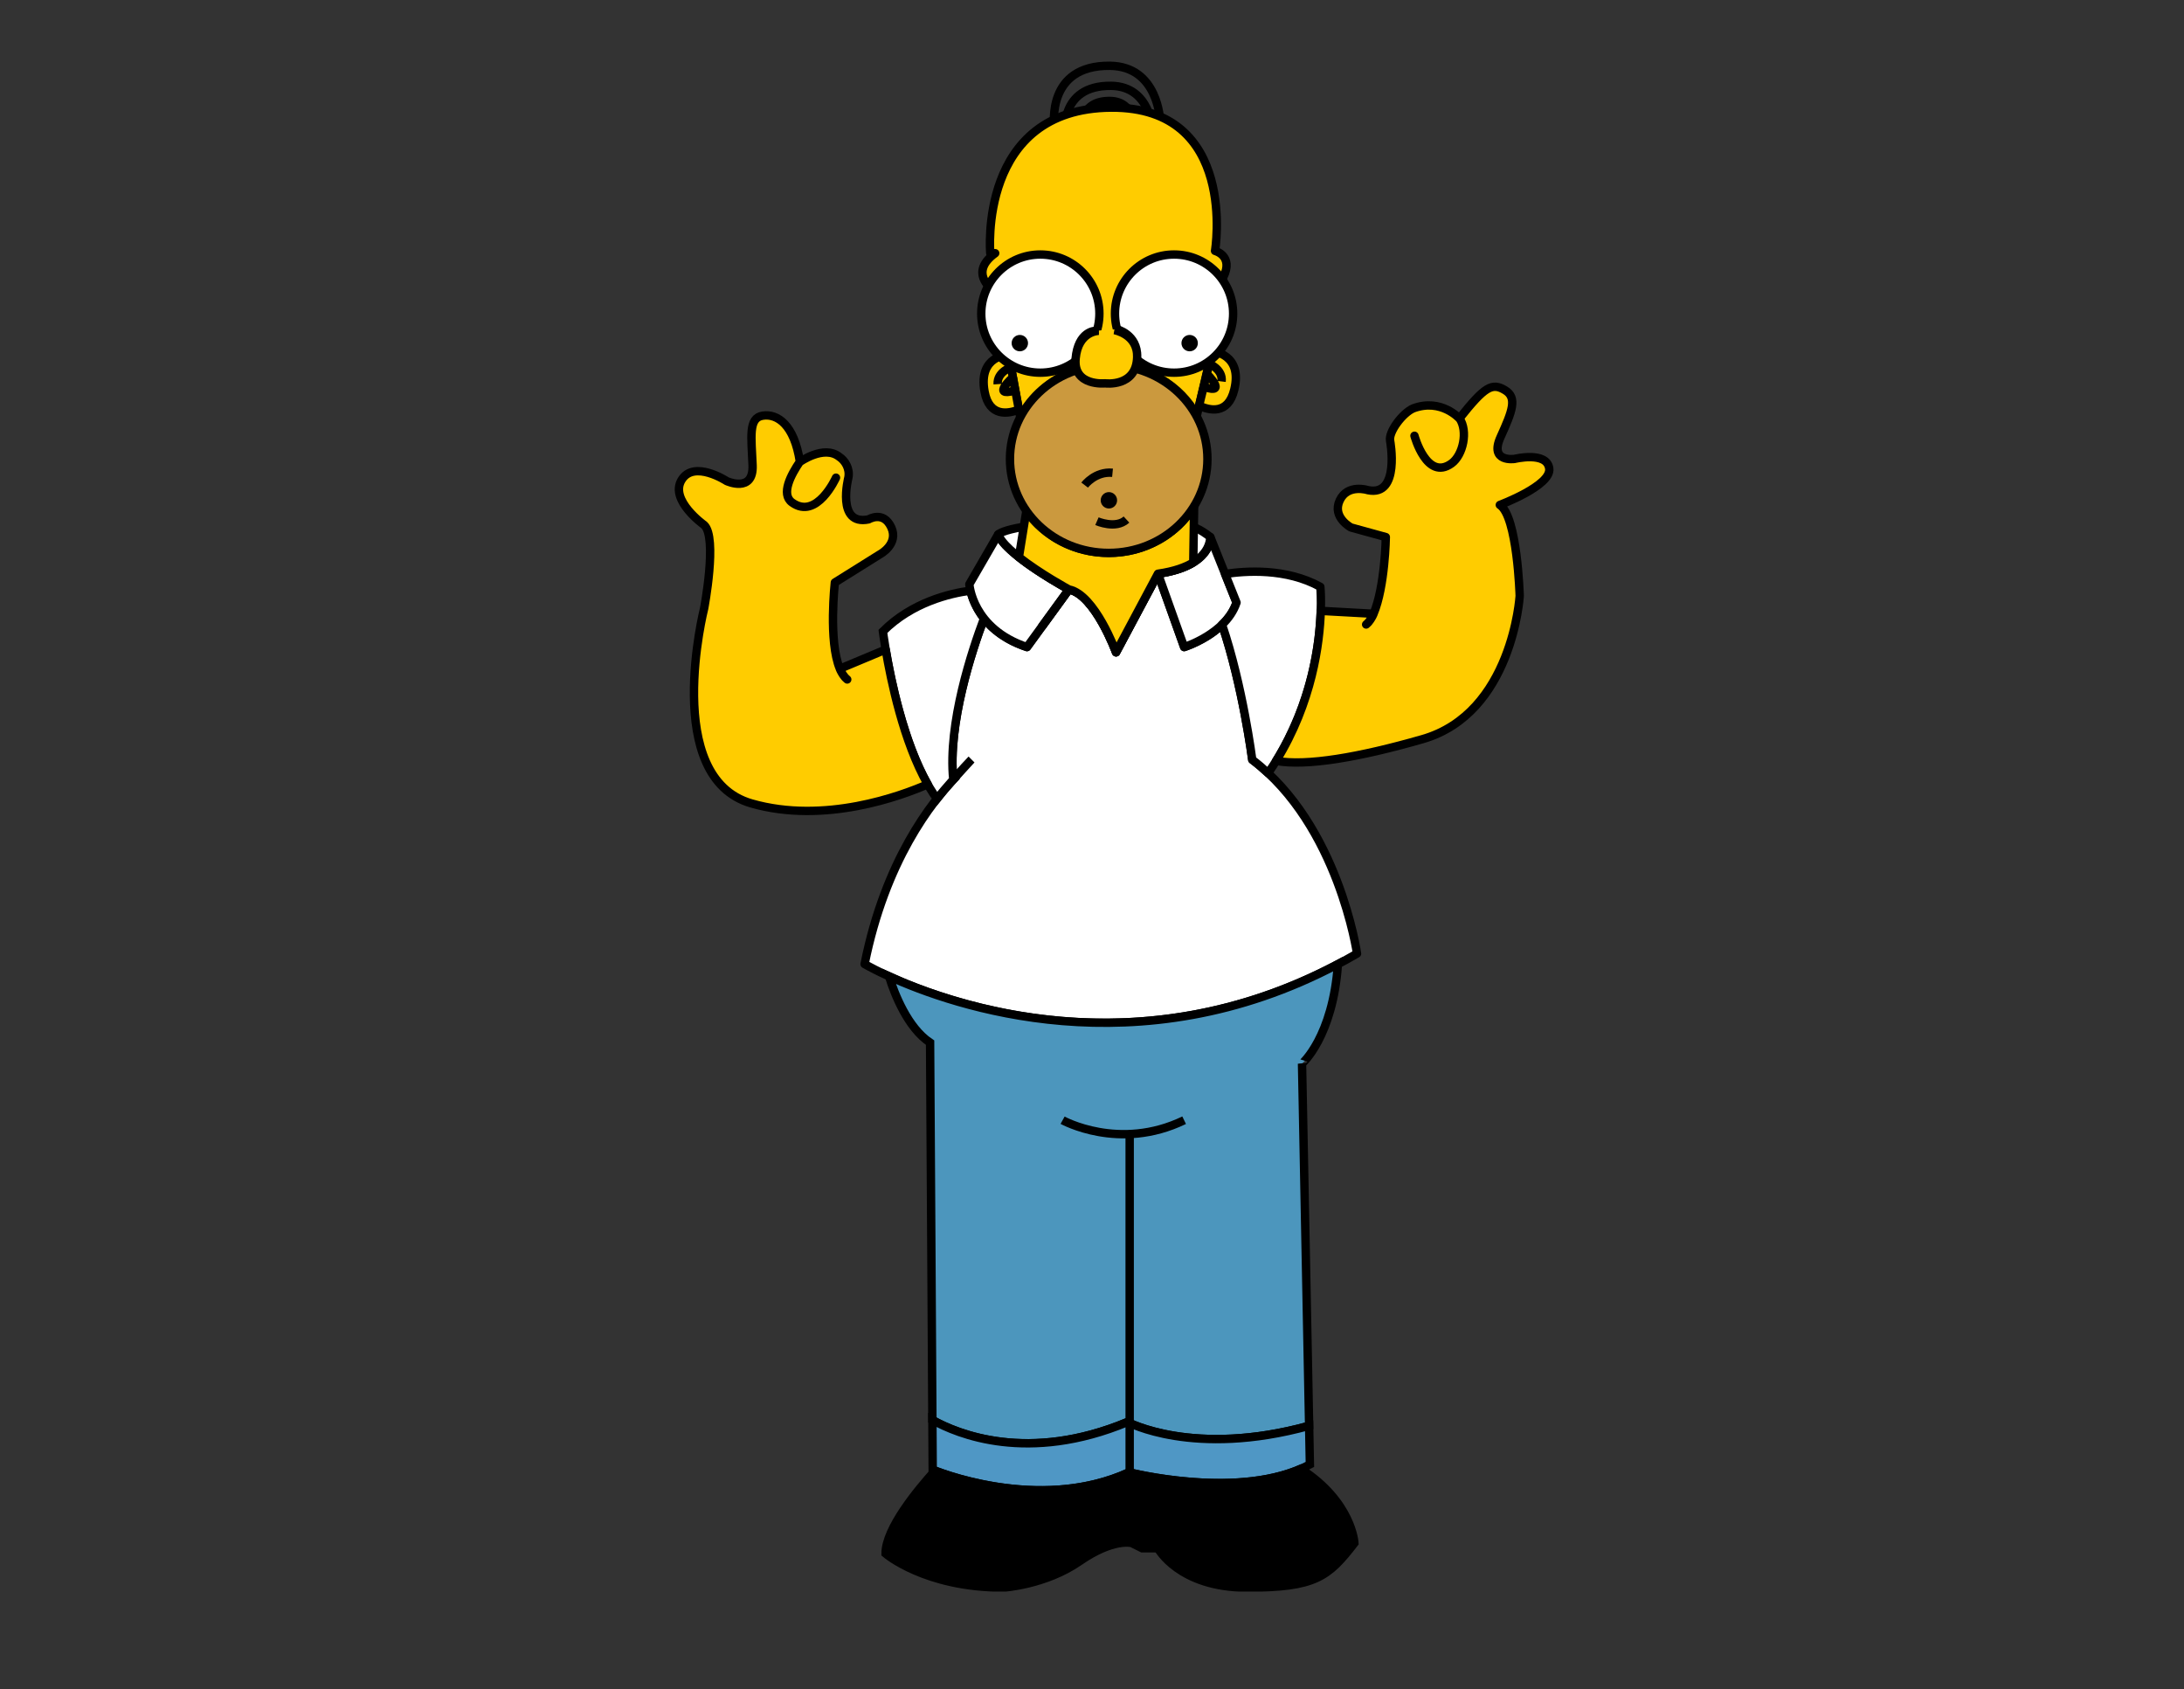 <?xml version="1.0" encoding="utf-8"?>
<!-- Generator: Adobe Illustrator 27.5.0, SVG Export Plug-In . SVG Version: 6.00 Build 0)  -->
<svg version="1.1" id="Layer_1" xmlns="http://www.w3.org/2000/svg" xmlns:xlink="http://www.w3.org/1999/xlink" x="0px" y="0px"
	 viewBox="0 0 1042.28 805.89" style="enable-background:new 0 0 1042.28 805.89;" xml:space="preserve">
<rect x="0" y="0" width="1042.28" height="805.89" fill="#333333" stroke="none"/>
<style type="text/css">
	.st0{fill:#FFFFFF;}
	.st1{fill:none;stroke:#000000;stroke-width:4;stroke-linejoin:round;}
	.st2{fill:none;stroke:#000000;stroke-width:4;}
	.st3{fill:#4C96BD;}
	.st4{fill:#4F97C5;}
	.st5{clip-path:url(#SVGID_00000162340943962672605570000012671526573282822834_);}
	.st6{clip-path:url(#SVGID_00000162340943962672605570000012671526573282822834_);fill:none;stroke:#000000;stroke-width:4;}
	
		.st7{clip-path:url(#SVGID_00000103259996658190310660000013005837727288647341_);fill:none;stroke:#000000;stroke-width:4;stroke-linejoin:round;}
	.st8{clip-path:url(#SVGID_00000103259996658190310660000013005837727288647341_);fill:#FFCC00;}
	.st9{fill:#FFCC00;}
	.st10{fill:#CB993E;}
</style>
<g>
	<path class="st0" d="M597.62,362.5c0,0-4.54-35.43-14.4-64.46c-7.68,7.46-18.1,10.71-18.1,10.71l-12.5-35l-20,37.5
		c0,0-10-27.5-22.5-30l-20,27.5c-10.07-3.36-16.45-8.55-20.5-13.68c-5.72,15.17-17.38,50.16-14.68,76.9c0,0,0.51-0.51,1.29-1.28
		c-11.71,11.96-33.76,40.04-43.61,89.31c0,0,112.5,66.25,235-5C647.62,455,638.87,393.75,597.62,362.5"/>
	<path class="st1" d="M597.62,362.5c0,0-4.54-35.43-14.4-64.46c-7.68,7.46-18.1,10.71-18.1,10.71l-12.5-35l-20,37.5
		c0,0-10-27.5-22.5-30l-20,27.5c-10.07-3.36-16.45-8.55-20.5-13.68c-5.72,15.17-17.38,50.16-14.68,76.9c0,0,0.51-0.51,1.29-1.28
		c-11.71,11.96-33.76,40.04-43.61,89.31c0,0,112.5,66.25,235-5C647.62,455,638.87,393.75,597.62,362.5L597.62,362.5z"/>
	<path class="st0" d="M454.93,371.97c-2.7-26.75,8.96-61.73,14.68-76.9c-4.04-5.11-5.76-10.15-6.48-13.25
		c-9.77,1.3-27.87,5.54-41.77,19.43c0,0,6.55,53.47,25.77,79.87c2.94-3.75,13.38-15.6,16.51-18.73
		C462.83,363.19,454.93,371.97,454.93,371.97"/>
	<path class="st2" d="M454.93,371.97c-2.7-26.75,8.96-61.73,14.68-76.9c-4.04-5.11-5.76-10.15-6.48-13.25
		c-9.77,1.3-27.87,5.54-41.77,19.43c0,0,6.55,53.47,25.77,79.87c2.94-3.75,13.38-15.6,16.51-18.73
		C462.83,363.19,454.93,371.97,454.93,371.97L454.93,371.97z"/>
	<path class="st3" d="M638.51,460.03c-95.59,50.6-183.46,19.84-214.25,5.81c2.72,8.64,8.96,24.55,19.61,31.65l1.1,180.05
		c12.02,6.73,45.71,20.71,93.15,0.95c0,0,31.43,17.06,86.64,1.82l-3.39-172.82C621.37,507.5,636.06,494.88,638.51,460.03"/>
	<path class="st2" d="M638.51,460.03c-95.59,50.6-183.46,19.84-214.25,5.81c2.72,8.64,8.96,24.55,19.61,31.65l1.1,180.05
		c12.02,6.73,45.71,20.71,93.15,0.95c0,0,31.43,17.06,86.64,1.82l-3.39-172.82C621.37,507.5,636.06,494.88,638.51,460.03
		L638.51,460.03z"/>
	<path class="st4" d="M538.12,678.5c-47.44,19.77-81.12,5.78-93.15-0.95l0.15,23.7c0,0,50,21.25,93.75,1.25
		c0,0,53.75,13.75,86.25-3.75l-0.36-18.43C569.55,695.55,538.12,678.5,538.12,678.5"/>
	<path class="st2" d="M538.12,678.5c-47.44,19.77-81.12,5.78-93.15-0.95l0.15,23.7c0,0,50,21.25,93.75,1.25
		c0,0,53.75,13.75,86.25-3.75l-0.36-18.43C569.55,695.55,538.12,678.5,538.12,678.5L538.12,678.5z M539.12,712.5v-171 M507.11,534.5
		c0,0,27,15,58,0"/>
	<g>
		<defs>
			<rect id="SVGID_1_" x="322" y="29.39" width="419.35" height="729.99"/>
		</defs>
		<clipPath id="SVGID_00000118389289873017066060000015802042953452701361_">
			<use xlink:href="#SVGID_1_"  style="overflow:visible;"/>
		</clipPath>
		<path style="clip-path:url(#SVGID_00000118389289873017066060000015802042953452701361_);" d="M620.75,700.86
			c-32.72,14.21-81.88,1.64-81.88,1.64c-39.92,18.25-85.04,2.16-92.63-0.8c-8.27,9.12-23.62,27.67-23.62,39.55
			c0,0,18.75,16.25,56.25,16.25c0,0,20-1.25,36.25-12.5c16.25-11.25,25-8.75,25-8.75l5,2.5h7.5c0,0,10,18.75,42.5,18.75
			s38.75-5,51.25-21.25C646.37,736.25,645.33,716.63,620.75,700.86"/>
		
			<path style="clip-path:url(#SVGID_00000118389289873017066060000015802042953452701361_);fill:none;stroke:#000000;stroke-width:4;" d="
			M620.75,700.86c-32.72,14.21-81.88,1.64-81.88,1.64c-39.92,18.25-85.04,2.16-92.63-0.8c-8.27,9.12-23.62,27.67-23.62,39.55
			c0,0,18.75,16.25,56.25,16.25c0,0,20-1.25,36.25-12.5c16.25-11.25,25-8.75,25-8.75l5,2.5h7.5c0,0,10,18.75,42.5,18.75
			s38.75-5,51.25-21.25C646.37,736.25,645.33,716.63,620.75,700.86L620.75,700.86z"/>
	</g>
	<path class="st0" d="M476.36,255l-13.75,23.75c0,0,1.25,21.25,27.5,30l20-27.5C510.11,281.25,480.11,265,476.36,255"/>
	<path class="st1" d="M476.36,255l-13.75,23.75c0,0,1.25,21.25,27.5,30l20-27.5C510.11,281.25,480.11,265,476.36,255L476.36,255z"/>
	<path class="st0" d="M552.62,273.75l12.5,35c0,0,20-6.25,25-21.25l-12.5-31.25C577.62,256.25,578.87,270,552.62,273.75"/>
	<path class="st1" d="M552.62,273.75l12.5,35c0,0,20-6.25,25-21.25l-12.5-31.25C577.62,256.25,578.87,270,552.62,273.75
		L552.62,273.75z"/>
	<path class="st0" d="M630.11,280c-16.32-9.06-35.91-7.61-45.45-6.13l5.45,13.63c-1.39,4.17-3.94,7.67-6.9,10.54
		c9.86,29.04,14.4,64.46,14.4,64.46c2.66,2.02,5.18,4.16,7.58,6.4C634.84,326.12,630.11,280,630.11,280"/>
	<path class="st1" d="M630.11,280c-16.32-9.06-35.91-7.61-45.45-6.13l5.45,13.63c-1.39,4.17-3.94,7.67-6.9,10.54
		c9.86,29.04,14.4,64.46,14.4,64.46c2.66,2.02,5.18,4.16,7.58,6.4C634.84,326.12,630.11,280,630.11,280L630.11,280z"/>
	<polyline class="st0" points="497.38,298.76 510.11,281.25 497.38,298.76 	"/>
	<polygon class="st1" points="497.38,298.76 510.11,281.25 497.38,298.76 	"/>
	<path class="st0" d="M510.11,281.25c12.5,2.5,22.5,30,22.5,30l20-37.5c18.45-2.63,24.66-10.47,25-17.5
		c-9.32-7.28-13.98-7.28-47.77-7.28c-47.99,0-53.48,6.03-53.48,6.03l0.6,1.26C482.53,266.3,510.11,281.25,510.11,281.25"/>
	<g>
		<defs>
			<rect id="SVGID_00000072995147215548009770000004799467807074258330_" x="322" y="29.39" width="419.35" height="729.99"/>
		</defs>
		<clipPath id="SVGID_00000051383211948968757590000014925989455780925883_">
			<use xlink:href="#SVGID_00000072995147215548009770000004799467807074258330_"  style="overflow:visible;"/>
		</clipPath>
		
			<path style="clip-path:url(#SVGID_00000051383211948968757590000014925989455780925883_);fill:none;stroke:#000000;stroke-width:4;stroke-linejoin:round;" d="
			M510.11,281.25c12.5,2.5,22.5,30,22.5,30l20-37.5c18.45-2.63,24.66-10.47,25-17.5c-9.32-7.28-13.98-7.28-47.77-7.28
			c-47.99,0-53.48,6.03-53.48,6.03l0.6,1.26C482.53,266.3,510.11,281.25,510.11,281.25L510.11,281.25z M404.34,324.2
			c-0.28-0.22-0.54-0.47-0.8-0.74C403.79,323.72,404.05,323.97,404.34,324.2L404.34,324.2z M403.04,322.9
			c0.05,0.07,0.11,0.13,0.16,0.2C403.15,323.03,403.1,322.96,403.04,322.9L403.04,322.9z M401.12,319.83
			c-0.11-0.24-0.22-0.5-0.32-0.76l-0.01,0.01C400.79,319.08,400.9,319.38,401.12,319.83L401.12,319.83z"/>
		<path style="clip-path:url(#SVGID_00000051383211948968757590000014925989455780925883_);fill:#FFCC00;" d="M400.8,319.08
			c0.11,0.25,0.21,0.51,0.32,0.76c0.02,0.05,0.05,0.1,0.07,0.15c0.13,0.27,0.27,0.52,0.41,0.77c0.37,0.66,0.85,1.43,1.44,2.14
			c0.06,0.07,0.11,0.14,0.16,0.2c0.11,0.12,0.22,0.24,0.33,0.36c0.26,0.26,0.52,0.52,0.8,0.74c-0.28-0.22-0.55-0.47-0.8-0.74
			c-0.11-0.12-0.22-0.24-0.33-0.36c-0.06-0.06-0.11-0.13-0.16-0.2c-0.53-0.63-1.01-1.34-1.44-2.14c-0.16-0.28-0.29-0.54-0.41-0.77
			c-0.02-0.05-0.05-0.1-0.07-0.15c-0.22-0.46-0.34-0.75-0.34-0.75L400.8,319.08c-5.53-13.1-2.38-41.14-2.38-41.14l21.51-13.45
			c0,0,9.14-4.84,5.38-12.91c-3.76-8.07-10.76-3.77-10.76-3.77c-15.6,3.23-9.68-19.9-9.68-19.9c0.82-4.22-1.51-8.14-4.41-10
			c-7.29-5.71-18.72,2.47-18.72,2.47c0-0.03-0.01-0.06-0.01-0.09c-4.21,6.15-9.22,15.48-3.75,19.46
			c11.83,8.61,20.98-11.83,20.98-11.83s-9.14,20.44-20.98,11.83c-5.47-3.98-0.46-13.31,3.75-19.46
			c-2.7-17.67-10.75-23.03-17.73-21.96c-6.99,1.08-5.38,10.22-4.84,23.67c0.54,13.45-12.37,7.53-12.37,7.53s-15.6-10.22-21.51-0.54
			c-5.92,9.68,10.76,21.51,10.76,21.51c6.45,5.92,0,39.8,0,39.8s-20.44,80.68,22.59,93.05c34.83,10.01,71.43-3.59,84.1-9.13
			c-11.54-20.28-17.61-49.81-20.05-64.3L400.8,319.08"/>
		
			<path style="clip-path:url(#SVGID_00000051383211948968757590000014925989455780925883_);fill:none;stroke:#000000;stroke-width:4;stroke-linejoin:round;" d="
			M400.8,319.08c0.11,0.25,0.21,0.51,0.32,0.76c0.02,0.05,0.05,0.1,0.07,0.15c0.13,0.27,0.27,0.52,0.41,0.77
			c0.37,0.66,0.85,1.43,1.44,2.14c0.06,0.07,0.11,0.14,0.16,0.2c0.11,0.12,0.22,0.24,0.33,0.36c0.26,0.26,0.52,0.52,0.8,0.74
			c-0.28-0.22-0.55-0.47-0.8-0.74c-0.11-0.12-0.22-0.24-0.33-0.36c-0.06-0.06-0.11-0.13-0.16-0.2c-0.53-0.63-1.01-1.34-1.44-2.14
			c-0.16-0.28-0.29-0.54-0.41-0.77c-0.02-0.05-0.05-0.1-0.07-0.15c-0.22-0.46-0.34-0.75-0.34-0.75L400.8,319.08
			c-5.53-13.1-2.38-41.14-2.38-41.14l21.51-13.45c0,0,9.14-4.84,5.38-12.91c-3.76-8.07-10.76-3.77-10.76-3.77
			c-15.6,3.23-9.68-19.9-9.68-19.9c0.82-4.22-1.51-8.14-4.41-10c-7.29-5.71-18.72,2.47-18.72,2.47c0-0.03-0.01-0.06-0.01-0.09
			c-4.21,6.15-9.22,15.48-3.75,19.46c11.83,8.61,20.98-11.83,20.98-11.83s-9.14,20.44-20.98,11.83c-5.47-3.98-0.46-13.31,3.75-19.46
			c-2.7-17.67-10.75-23.03-17.73-21.96c-6.99,1.08-5.38,10.22-4.84,23.67c0.54,13.45-12.37,7.53-12.37,7.53s-15.6-10.22-21.51-0.54
			c-5.92,9.68,10.76,21.51,10.76,21.51c6.45,5.92,0,39.8,0,39.8s-20.44,80.68,22.59,93.05c34.83,10.01,71.43-3.59,84.1-9.13
			c-11.54-20.28-17.61-49.81-20.05-64.3L400.8,319.08L400.8,319.08z M401.19,319.98c0.11,0.23,0.25,0.49,0.41,0.77
			C401.46,320.5,401.32,320.25,401.19,319.98L401.19,319.98z M651.97,297.96c0.28-0.22,0.54-0.47,0.8-0.74
			C652.52,297.49,652.25,297.74,651.97,297.96L651.97,297.96z M653.27,296.67c-0.05,0.07-0.11,0.13-0.16,0.2
			C653.16,296.8,653.21,296.73,653.27,296.67L653.27,296.67z M655.19,293.6c0.11-0.24,0.22-0.5,0.32-0.76l0.01,0
			C655.52,292.85,655.41,293.15,655.19,293.6L655.19,293.6z"/>
		<path style="clip-path:url(#SVGID_00000051383211948968757590000014925989455780925883_);fill:#FFCC00;" d="M739.35,223.57
			c-1.12-8.4-16.54-4.61-16.54-4.61s-12.25,1.83-6.69-10.43c5.55-12.26,8.16-18.77,2.08-22.39c-6.07-3.62-9.49-1.9-21.68,13.47
			c4.21,6.15,1.69,17.52-3.77,21.5c-11.83,8.61-17.72-13.19-17.72-13.19s5.89,21.79,17.72,13.19c5.47-3.98,7.98-15.35,3.77-21.5
			c0,0.03-0.01,0.06-0.02,0.09c0,0-8.68-9.76-21.97-4.88c-5.15,2.17-11.94,11.24-11.12,15.46c0,0,5.02,26.82-10.58,23.6
			c0,0-9.71-3.18-13.48,4.89c-3.76,8.07,5.38,12.91,5.38,12.91l16.63,4.58c0,0-0.32,23.5-5.85,36.6l0.01,0c0,0-0.12,0.3-0.34,0.75
			c-0.02,0.05-0.05,0.1-0.07,0.15c-0.13,0.27-0.27,0.52-0.41,0.77c-0.44,0.8-0.92,1.52-1.44,2.14c-0.05,0.07-0.11,0.13-0.16,0.2
			c-0.11,0.12-0.22,0.25-0.33,0.36c-0.26,0.26-0.52,0.52-0.8,0.74c0.28-0.22,0.54-0.47,0.8-0.74c0.11-0.12,0.22-0.24,0.33-0.36
			c0.06-0.06,0.11-0.13,0.16-0.2c0.59-0.71,1.07-1.48,1.44-2.14c0.14-0.25,0.28-0.5,0.41-0.77c0.02-0.05,0.05-0.1,0.07-0.15
			c0.11-0.24,0.22-0.5,0.32-0.76l-25.19-1.38c-0.49,15.28-4.02,43.66-21.29,71.58c14.42,2.63,39.62-1.68,69.85-10.37
			c43.03-12.37,46.38-68.35,46.38-68.35s-1.08-37.97-9.49-43.4C715.76,240.93,740.44,231.71,739.35,223.57"/>
		
			<path style="clip-path:url(#SVGID_00000051383211948968757590000014925989455780925883_);fill:none;stroke:#000000;stroke-width:4;stroke-linejoin:round;" d="
			M739.35,223.57c-1.12-8.4-16.54-4.61-16.54-4.61s-12.25,1.83-6.69-10.43c5.55-12.26,8.16-18.77,2.08-22.39
			c-6.07-3.62-9.49-1.9-21.68,13.47c4.21,6.15,1.69,17.52-3.77,21.5c-11.83,8.61-17.72-13.19-17.72-13.19s5.89,21.79,17.72,13.19
			c5.47-3.98,7.98-15.35,3.77-21.5c0,0.03-0.01,0.06-0.02,0.09c0,0-8.68-9.76-21.97-4.88c-5.15,2.17-11.94,11.24-11.12,15.46
			c0,0,5.02,26.82-10.58,23.6c0,0-9.71-3.18-13.48,4.89c-3.76,8.07,5.38,12.91,5.38,12.91l16.63,4.58c0,0-0.32,23.5-5.85,36.6
			l0.01,0c0,0-0.12,0.3-0.34,0.75c-0.02,0.05-0.05,0.1-0.07,0.15c-0.13,0.27-0.27,0.52-0.41,0.77c-0.44,0.8-0.92,1.52-1.44,2.14
			c-0.05,0.07-0.11,0.13-0.16,0.2c-0.11,0.12-0.22,0.25-0.33,0.36c-0.26,0.26-0.52,0.52-0.8,0.74c0.28-0.22,0.54-0.47,0.8-0.74
			c0.11-0.12,0.22-0.24,0.33-0.36c0.06-0.06,0.11-0.13,0.16-0.2c0.59-0.71,1.07-1.48,1.44-2.14c0.14-0.25,0.28-0.5,0.41-0.77
			c0.02-0.05,0.05-0.1,0.07-0.15c0.11-0.24,0.22-0.5,0.32-0.76l-25.19-1.38c-0.49,15.28-4.02,43.66-21.29,71.58
			c14.42,2.63,39.62-1.68,69.85-10.37c43.03-12.37,46.38-68.35,46.38-68.35s-1.08-37.97-9.49-43.4
			C715.76,240.93,740.44,231.71,739.35,223.57L739.35,223.57z M655.12,293.75c-0.11,0.23-0.25,0.49-0.41,0.77
			C654.84,294.27,654.99,294.02,655.12,293.75L655.12,293.75z"/>
	</g>
	<path class="st9" d="M529.11,263.81c-16.41,0-30.86-7.98-39.29-20.08l-3.56,22.1c10.05,7.94,23.86,15.42,23.86,15.42
		c12.5,2.5,22.5,30,22.5,30l20-37.5c7.8-1.11,13.15-3.11,16.85-5.37l0.41-26.92C561.72,254.82,546.52,263.81,529.11,263.81"/>
	<g>
		<path class="st1" d="M529.11,263.81c-16.41,0-30.86-7.98-39.29-20.08l-3.56,22.1c10.05,7.94,23.86,15.42,23.86,15.42
			c12.5,2.5,22.5,30,22.5,30l20-37.5c7.8-1.11,13.15-3.11,16.85-5.37l0.41-26.92C561.72,254.82,546.52,263.81,529.11,263.81
			L529.11,263.81z M503.14,59.97c0,0-3.92-28.97,26.62-28.58c23.1,0.3,23.88,26.23,23.88,26.23 M508.21,64.67
			c0,0-3.25-24.04,22.1-23.72c19.17,0.25,19.82,21.77,19.82,21.77 M516.19,62.71c0,0-1.99-14.75,13.55-14.55
			c11.76,0.15,12.16,13.35,12.16,13.35"/>
	</g>
	<path class="st9" d="M579.86,119.71c0,0,11.37-68.74-49.55-68.36c-63.81,0.4-57.72,69.48-57.72,69.48l2.35-0.01
		c-12.5,9.04-1.9,16.84-1.9,16.84l7.13,25.04l6.82,36.83c7.6-14.94,23.67-25.26,42.29-25.32c18.2-0.06,34.01,9.71,41.9,24.05
		l6.5-28.04l6.14-38C588.87,122.03,579.86,119.71,579.86,119.71"/>
	<path class="st1" d="M579.86,119.71c0,0,11.37-68.74-49.55-68.36c-63.81,0.4-57.72,69.48-57.72,69.48l2.35-0.01
		c-12.5,9.04-1.9,16.84-1.9,16.84l7.13,25.04l6.82,36.83c7.6-14.94,23.67-25.26,42.29-25.32c18.2-0.06,34.01,9.71,41.9,24.05
		l6.5-28.04l6.14-38C588.87,122.03,579.86,119.71,579.86,119.71L579.86,119.71z"/>
	<path class="st9" d="M481.37,169.24l-0.15-0.04c0,0-14.49,0.39-11.35,17.62c2.25,12.4,11.41,10.6,16.36,8.62L481.37,169.24"/>
	<path class="st1" d="M481.37,169.24l-0.15-0.04c0,0-14.49,0.39-11.35,17.62c2.25,12.4,11.41,10.6,16.36,8.62L481.37,169.24
		L481.37,169.24z M482.78,175.08c0,0-7.05,2.35-6.66,8.22 M483.45,180.25c-0.14-0.04-0.23-0.07-0.23-0.07s-10.31,9.26,0.7,6.27
		c0.2-0.05,0.38-0.11,0.57-0.16L483.45,180.25L483.45,180.25z"/>
	<path class="st9" d="M578.55,167.68l0.16-0.03c0,0,14.44,1.21,10.34,18.23c-2.95,12.25-11.98,9.94-16.82,7.68L578.55,167.68"/>
	<path class="st1" d="M578.55,167.68l0.16-0.03c0,0,14.44,1.21,10.34,18.23c-2.95,12.25-11.98,9.94-16.82,7.68L578.55,167.68
		L578.55,167.68z M576.81,173.42c0,0,6.9,2.74,6.18,8.58 M575.85,178.55c0.14-0.04,0.23-0.06,0.23-0.06s9.77,9.82-1.05,6.23
		c-0.2-0.07-0.37-0.13-0.56-0.2L575.85,178.55L575.85,178.55z"/>
	<path class="st0" d="M588.49,149.63c0,15.57-12.62,28.19-28.19,28.19c-15.57,0-28.19-12.62-28.19-28.19
		c0-15.57,12.62-28.19,28.19-28.19C575.87,121.44,588.49,134.06,588.49,149.63"/>
	<path class="st1" d="M588.49,149.63c0,15.57-12.62,28.19-28.19,28.19c-15.57,0-28.19-12.62-28.19-28.19
		c0-15.57,12.62-28.19,28.19-28.19C575.87,121.44,588.49,134.06,588.49,149.63L588.49,149.63z"/>
	<path class="st0" d="M524.67,149.63c0,15.57-12.62,28.19-28.19,28.19c-15.57,0-28.19-12.62-28.19-28.19
		c0-15.57,12.62-28.19,28.19-28.19C512.05,121.44,524.67,134.06,524.67,149.63"/>
	<path class="st1" d="M524.67,149.63c0,15.57-12.62,28.19-28.19,28.19c-15.57,0-28.19-12.62-28.19-28.19
		c0-15.57,12.62-28.19,28.19-28.19C512.05,121.44,524.67,134.06,524.67,149.63L524.67,149.63z"/>
	<path d="M571.66,163.72c0,2.16-1.75,3.91-3.92,3.91c-2.16,0-3.91-1.75-3.91-3.91c0-2.16,1.75-3.91,3.91-3.91
		C569.9,159.81,571.66,161.56,571.66,163.72"/>
	<path d="M490.61,163.72c0,2.16-1.75,3.91-3.91,3.91c-2.16,0-3.92-1.75-3.92-3.91c0-2.16,1.75-3.91,3.92-3.91
		C488.86,159.81,490.61,161.56,490.61,163.72"/>
	<path class="st10" d="M576.23,219.01c0,24.74-21.1,44.8-47.12,44.8c-26.02,0-47.12-20.06-47.12-44.8c0-24.74,21.09-44.8,47.12-44.8
		C555.13,174.21,576.23,194.27,576.23,219.01"/>
	<path class="st1" d="M576.23,219.01c0,24.74-21.1,44.8-47.12,44.8c-26.02,0-47.12-20.06-47.12-44.8c0-24.74,21.09-44.8,47.12-44.8
		C555.13,174.21,576.23,194.27,576.23,219.01L576.23,219.01z M517.63,231.45c0,0,5.09-6.66,13.31-5.87 M523.5,248.68
		c0,0,9,3.92,14.09-0.78"/>
	<path d="M533.12,238.72c0,2.16-1.75,3.91-3.91,3.91c-2.16,0-3.92-1.75-3.92-3.91c0-2.16,1.75-3.92,3.92-3.92
		C531.37,234.81,533.12,236.56,533.12,238.72"/>
	<path class="st9" d="M522.72,157.85c0,0-8.22,0-9.4,13.31c-1.17,13.31,14.1,11.75,14.1,11.75s14.88,1.96,15.27-12.53
		c0.3-10.96-9.79-13.31-9.79-13.31"/>
	<path class="st1" d="M522.72,157.85c0,0-8.22,0-9.4,13.31c-1.17,13.31,14.1,11.75,14.1,11.75s14.88,1.96,15.27-12.53
		c0.3-10.96-9.79-13.31-9.79-13.31 M524.45,157.83c0,0-9.95,0.02-11.13,13.33c-1.17,13.31,14.1,11.75,14.1,11.75
		s14.88,1.96,15.27-12.53c0.3-10.96-10.9-12.88-10.9-12.88"/>
</g>
</svg>
